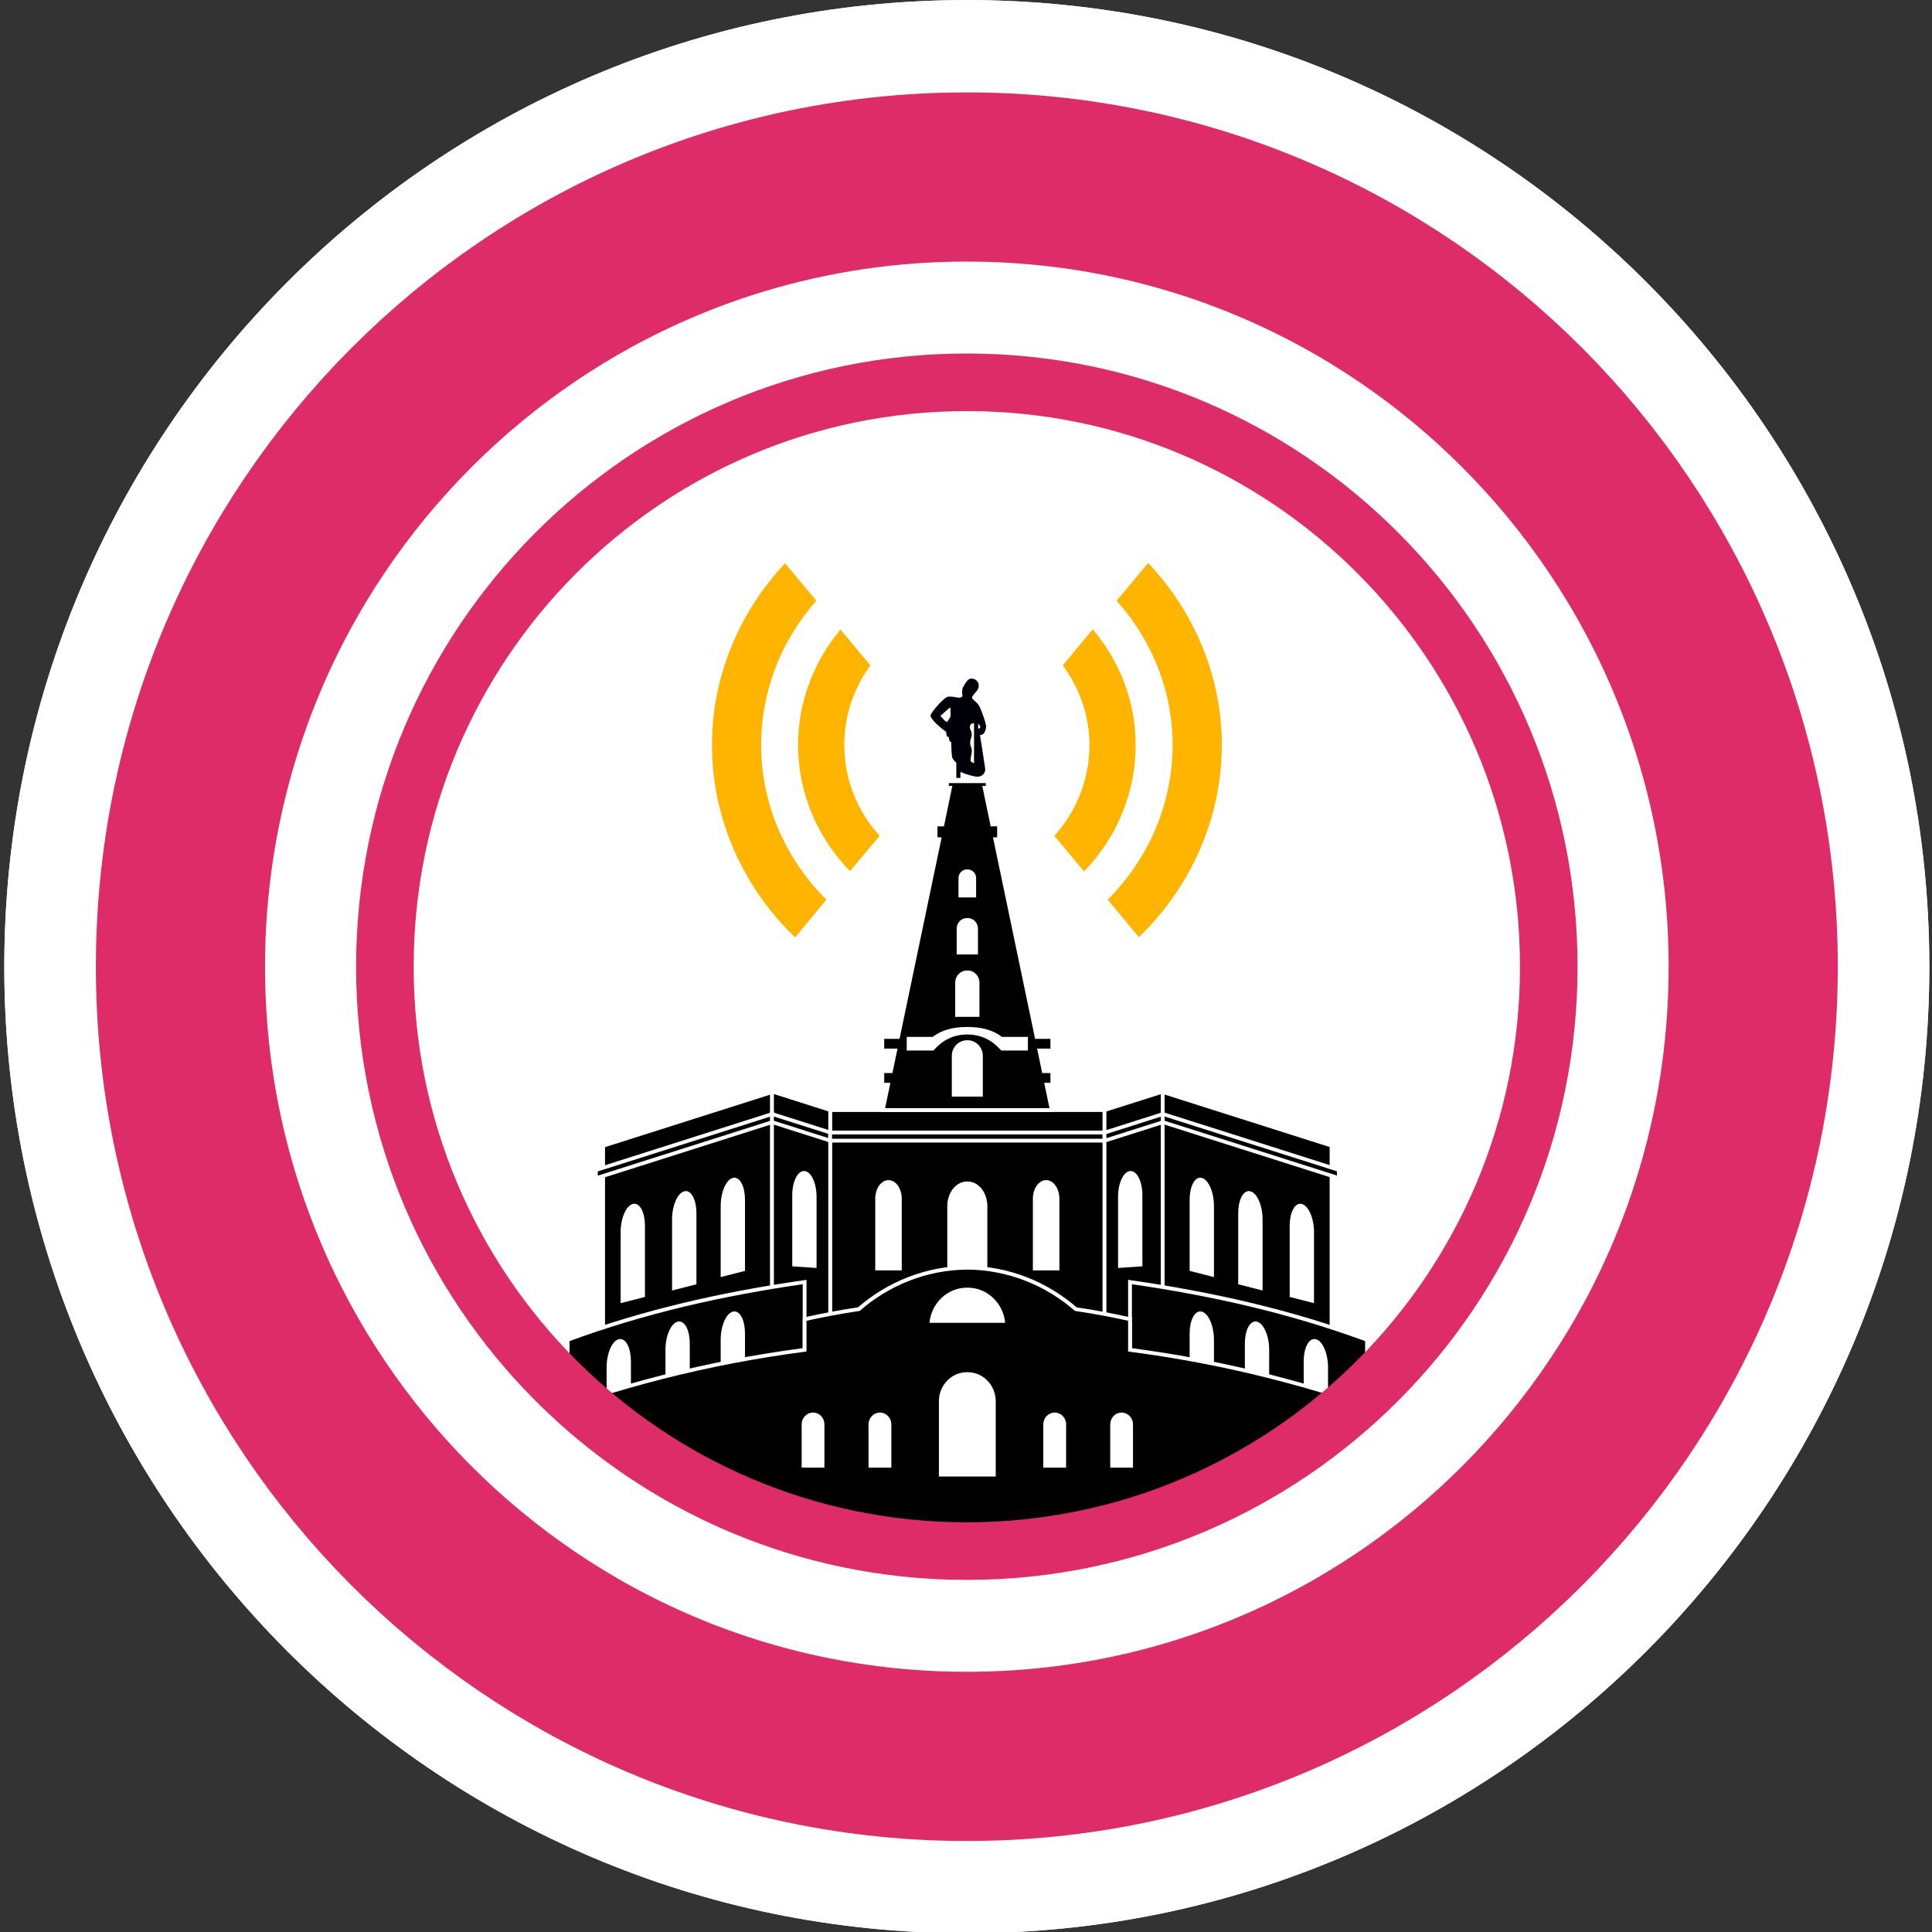 <?xml version="1.0" encoding="UTF-8" standalone="no"?>
<svg
   xmlns:dc="http://purl.org/dc/elements/1.1/"
   xmlns:cc="http://creativecommons.org/ns#"
   xmlns:rdf="http://www.w3.org/1999/02/22-rdf-syntax-ns#"
   xmlns:svg="http://www.w3.org/2000/svg"
   xmlns="http://www.w3.org/2000/svg"
   xmlns:sodipodi="http://sodipodi.sourceforge.net/DTD/sodipodi-0.dtd"
   xmlns:inkscape="http://www.inkscape.org/namespaces/inkscape"
   version="1.1"
   width="128"
   height="128"
   id="freifunk.net logo"
   inkscape:version="0.92.1 r"
   sodipodi:docname="ffks-logo-no-text.svg"
   inkscape:export-filename="/home/flx/Downloads/Browser/herkules/logo-ks-3-hi.png"
   inkscape:export-xdpi="300"
   inkscape:export-ydpi="300">
  <rect width="100%" height="100%" fill="#333333" stroke="none"/>
  <defs
     id="defs3071" />
  <sodipodi:namedview
     pagecolor="#ffffff"
     bordercolor="#666666"
     borderopacity="1"
     objecttolerance="10"
     gridtolerance="10"
     guidetolerance="10"
     inkscape:pageopacity="0"
     inkscape:pageshadow="2"
     inkscape:window-width="1366"
     inkscape:window-height="768"
     id="namedview3069"
     showgrid="false"
     inkscape:zoom="1.3016369"
     inkscape:cx="173.68361"
     inkscape:cy="-3.4752564"
     inkscape:window-x="0"
     inkscape:window-y="0"
     inkscape:window-maximized="0"
     inkscape:current-layer="layer12"
     inkscape:snap-bbox="true"
     inkscape:object-paths="true"
     fit-margin-top="0"
     fit-margin-left="0"
     fit-margin-right="1.5"
     fit-margin-bottom="0"
     inkscape:snap-global="false"
     inkscape:snap-intersection-paths="false"
     inkscape:object-nodes="true"
     inkscape:snap-smooth-nodes="true"
     units="px" />
  <g
     inkscape:groupmode="layer"
     id="layer12"
     inkscape:label="Layer"
     style="display:inline"
     transform="translate(-12.406,-115.534)">
    <g
       style="display:inline"
       id="g7711"
       transform="matrix(0.695,0,0,0.695,-14.229,109.913)">
      <path
         inkscape:connector-curvature="0"
         style="fill:#ffffff;stroke-width:1.067"
         id="path1"
         d="m 130.489,8.093 c 50.676,0 91.756,41.253 91.756,92.143 0,50.89 -41.08,92.143 -91.756,92.143 -50.676,0 -91.755,-41.253 -91.755,-92.143 0,-50.89 41.08,-92.143 91.755,-92.143 z" />
      <path
         style="display:inline;fill:#ffb400;fill-opacity:1;stroke:none;stroke-width:0.829"
         d="m 118.447,68.1 c -2.516,3.006 -4.042,6.838 -4.042,11.011 0,4.644 1.899,8.899 4.948,12.021 l 2.824,-3.368 c -2.082,-2.293 -3.368,-5.337 -3.368,-8.653 0,-2.834 0.924,-5.452 2.487,-7.591 z"
         id="path5095-2-7"
         inkscape:connector-curvature="0" />
      <path
         style="display:inline;fill:#ffb400;fill-opacity:1;stroke:none;stroke-width:0.829"
         d="m 113.162,61.778 c -4.295,4.585 -6.969,10.692 -6.969,17.332 0,7.123 3.066,13.67 7.928,18.343 l 2.979,-3.601 c -3.823,-3.793 -6.218,-9.028 -6.218,-14.741 0,-5.239 1.982,-10.067 5.259,-13.757 z"
         id="path5095-2-9-7-6"
         inkscape:connector-curvature="0" />
      <path
         style="display:inline;fill:#ffb400;fill-opacity:1;stroke:none;stroke-width:0.829"
         d="m 142.489,68.074 -2.85,3.446 c 1.58,2.134 2.539,4.751 2.539,7.591 0,3.307 -1.274,6.355 -3.342,8.653 l 2.824,3.394 c 3.046,-3.129 4.922,-7.399 4.922,-12.047 0,-4.19 -1.55,-8.032 -4.093,-11.037 z"
         id="path5095-2-7-1"
         inkscape:connector-curvature="0" />
      <path
         style="display:inline;fill:#ffb400;fill-opacity:1;stroke:none;stroke-width:0.829"
         d="m 147.774,61.752 -3.005,3.601 c 3.298,3.689 5.337,8.507 5.337,13.757 0,5.706 -2.381,10.946 -6.192,14.741 l 2.979,3.575 c 4.845,-4.675 7.902,-11.209 7.902,-18.317 0,-6.657 -2.7,-12.774 -7.021,-17.358 z"
         id="path5095-2-9-7-6-2"
         inkscape:connector-curvature="0" />
      <g
         id="g7459"
         transform="matrix(0.17,0,0,0.17,88.387,72.89)">
        <path
           style="display:inline;fill:#000000;fill-opacity:1;stroke:#ffffff;stroke-width:2.133;stroke-miterlimit:4;stroke-dasharray:none;stroke-opacity:1"
           d="m 171,241.267 v 114.367 h 76.933 76.933 V 241.267 h -76.933 z"
           id="rect6137-6-7-8"
           inkscape:connector-curvature="0" />
        <path
           style="display:inline;fill:#000000;fill-opacity:1;stroke:#ffffff;stroke-width:2.133;stroke-miterlimit:4;stroke-dasharray:none;stroke-opacity:1"
           d="m 236.5,56.867 v 3.7 h 1.733 L 233.967,81.1 h -3.833 v 8.3 h 2.1 l -8.1,38.767 -15.067,72.1 h -8.8 v 7.6 H 207.5 l -2.433,11.6 h -4.8 v 7.6 H 203.5 l -2.967,14.2 h 47.2 0.2 0.2 47.2 l -2.967,-14.2 H 295.6 v -7.6 h -4.8 l -2.433,-11.6 H 295.6 v -7.6 h -8.8 l -15.067,-72.1 -8.1,-38.767 h 2.1 V 81.1 H 261.9 l -4.267,-20.533 h 1.733 v -3.7 h -2.533 -8.9 -8.9 z"
           id="path6163-0-0-8"
           inkscape:connector-curvature="0" />
        <rect
           style="display:inline;fill:#000000;fill-opacity:1;stroke:#ffffff;stroke-width:2.185;stroke-miterlimit:4;stroke-dasharray:none;stroke-opacity:1"
           id="rect6137-4-53-9-4"
           width="99.354"
           height="115.785"
           x="45.904"
           y="275.225"
           transform="matrix(0.953,-0.303,0,1,0,0)" />
        <rect
           inkscape:transform-center-y="24.885342"
           inkscape:transform-center-x="-16.223603"
           transform="matrix(-0.953,-0.303,0,1,0,0)"
           style="display:inline;fill:#000000;fill-opacity:1;stroke:#ffffff;stroke-width:2.185;stroke-miterlimit:4;stroke-dasharray:none;stroke-opacity:1"
           id="rect6137-4-0-3-0-6"
           width="34.194"
           height="123.779"
           x="-179.452"
           y="186.86" />
        <rect
           style="display:inline;fill:#000000;fill-opacity:1;stroke:#ffffff;stroke-width:2.185;stroke-miterlimit:4;stroke-dasharray:none;stroke-opacity:1"
           id="rect6137-4-5-0-8-8"
           width="103.637"
           height="4.55"
           x="41.62"
           y="287.546"
           transform="matrix(0.953,-0.303,0,1,0,0)" />
        <rect
           transform="matrix(-0.953,-0.303,0,1,0,0)"
           style="display:inline;fill:#000000;fill-opacity:1;stroke:#ffffff;stroke-width:2.185;stroke-miterlimit:4;stroke-dasharray:none;stroke-opacity:1"
           id="rect6137-4-5-6-9-7-9"
           width="34.194"
           height="4.55"
           x="-179.452"
           y="199.476" />
        <path
           style="color:#000000;display:inline;overflow:visible;visibility:visible;fill:#000000;fill-opacity:1;fill-rule:nonzero;stroke:#ffffff;stroke-width:2.133;stroke-linecap:butt;stroke-linejoin:miter;stroke-miterlimit:4;stroke-dasharray:none;stroke-dashoffset:0;stroke-opacity:1;marker:none;enable-background:accumulate"
           d="m 171,253.867 v 4.567 h 76.933 76.933 v -4.567 h -76.933 z"
           id="rect4310-2-6-7"
           inkscape:connector-curvature="0" />
        <path
           style="display:inline;fill:#ffffff;fill-opacity:1;stroke:none;stroke-width:1.067"
           d="m 247.933,194.667 c -7.97,0 -14.545,1.793 -19.4,5.567 H 213.967 V 207.9 h 14.967 c 5.393,-6.193 11.528,-8.907 19,-9.033 7.472,0.126 13.607,2.84 19,9.033 H 281.9 v -7.667 h -14.567 c -4.855,-3.773 -11.43,-5.567 -19.4,-5.567 z"
           id="rect6312-8-3-7-3-8-0-0"
           inkscape:connector-curvature="0" />
        <path
           inkscape:connector-curvature="0"
           style="display:inline;fill:#000000;fill-opacity:1;stroke:#ffffff;stroke-width:2.133;stroke-miterlimit:4;stroke-dasharray:none;stroke-opacity:1"
           d="M 156.7,337.708 C 110.563,344.312 66.503,354.297 23.8,370.1 v 39.3 l 132.9,-33.667 z"
           id="path5814-8-14-8-5-8-8-5-7-5"
           sodipodi:nodetypes="ccccc" />
        <g
           id="g6445"
           style="display:inline;stroke:none">
          <path
             inkscape:connector-curvature="0"
             id="rect5978-3-6-1-9-4-9-0"
             d="m 86.2,359.833 c -0.229,0.011 -0.465,0.04 -0.7,0.1 -3.767,0.962 -6.833,8.002 -6.833,15.733 v 39.867 l 13.633,-3.5 v -39.867 c 0,-7.248 -2.661,-12.495 -6.1,-12.333 z"
             style="display:inline;fill:#ffffff;fill-opacity:1;stroke:none;stroke-width:1.067" />
          <path
             inkscape:connector-curvature="0"
             id="path5814-1-9-3-9-4-4-5-1-5-4"
             d="m 53.167,369.667 c -0.229,0.011 -0.465,0.04 -0.7,0.1 -3.767,0.962 -6.8,8.035 -6.8,15.767 v 39.867 l 13.633,-3.467 v -39.9 c 0,-7.248 -2.694,-12.529 -6.133,-12.367 z"
             style="display:inline;fill:#ffffff;fill-opacity:1;stroke:none;stroke-width:1.067" />
          <path
             inkscape:connector-curvature="0"
             id="path5814-1-9-3-9-4-4-0-9-9-9-2"
             d="m 117.167,354.2 c -0.229,0.011 -0.465,0.04 -0.7,0.1 -3.767,0.962 -6.833,8.002 -6.833,15.733 v 39.9 l 13.633,-3.5 v -39.9 c 0,-7.248 -2.661,-12.495 -6.1,-12.333 z"
             style="display:inline;fill:#ffffff;fill-opacity:1;stroke:none;stroke-width:1.067" />
        </g>
        <g
           id="g6420"
           style="display:inline;stroke:none">
          <path
             inkscape:connector-curvature="0"
             id="rect5978-3-6-1-2-6-6"
             d="m 89.9,286.7 c -0.229,0.011 -0.465,0.073 -0.7,0.133 -3.767,0.962 -6.833,8.002 -6.833,15.733 v 39.9 l 13.667,-3.5 v -39.9 c 0,-7.248 -2.694,-12.529 -6.133,-12.367 z"
             style="display:inline;fill:#ffffff;fill-opacity:1;stroke:none;stroke-width:1.067" />
          <path
             inkscape:connector-curvature="0"
             id="path5814-1-9-3-9-4-4-56-8-5"
             d="m 61.067,293.8 c -0.229,0.011 -0.465,0.073 -0.7,0.133 -3.767,0.962 -6.833,8.002 -6.833,15.733 v 39.9 l 13.633,-3.5 v -39.9 c 0,-7.248 -2.661,-12.529 -6.1,-12.367 z"
             style="display:inline;fill:#ffffff;fill-opacity:1;stroke:none;stroke-width:1.067" />
          <path
             inkscape:connector-curvature="0"
             id="path5814-1-9-3-9-4-4-0-7-5-95"
             d="m 117.167,279.2 c -0.229,0.011 -0.465,0.04 -0.7,0.1 -3.767,0.962 -6.833,8.002 -6.833,15.733 v 39.9 l 13.633,-3.467 v -39.9 c 0,-7.248 -2.661,-12.529 -6.1,-12.367 z"
             style="display:inline;fill:#ffffff;fill-opacity:1;stroke:none;stroke-width:1.067" />
          <path
             inkscape:connector-curvature="0"
             id="path5814-1-9-3-9-4-4-0-8-5-7-0"
             d="m 156.6,275.467 c -3.767,-0.257 -6.833,5.802 -6.833,13.533 v 39.9 L 163.4,329.833 v -39.9 c 0,-7.731 -3.033,-14.209 -6.8,-14.467 z"
             style="display:inline;fill:#ffffff;fill-opacity:1;stroke:none;stroke-width:1.067" />
        </g>
        <g
           style="display:inline"
           id="g6409">
          <path
             inkscape:connector-curvature="0"
             id="path5814-1-9-1-40-3-0"
             d="m 247.733,202.133 c -4.693,0 -8.5,3.943 -8.5,8.8 v 22.8 h 8.7 8.7 v -22.8 c 0,-4.857 -3.807,-8.8 -8.5,-8.8 -0.068,0 -0.133,-0.002 -0.2,0 -0.067,-0.002 -0.132,0 -0.2,0 z"
             style="display:inline;fill:#ffffff;fill-opacity:1;stroke:none;stroke-width:1.067" />
          <path
             inkscape:connector-curvature="0"
             id="path5814-1-9-1-8-06-6-47"
             d="m 247.733,163 c -3.643,0 -6.6,3.063 -6.6,6.833 V 189 h 6.8 6.8 v -19.167 c 0,-3.77 -2.957,-6.833 -6.6,-6.833 -0.068,0 -0.132,-0.002 -0.2,0 -0.068,-0.002 -0.132,0 -0.2,0 z"
             style="display:inline;fill:#ffffff;fill-opacity:1;stroke:none;stroke-width:1.067" />
          <path
             inkscape:connector-curvature="0"
             id="path5814-1-9-1-8-0-08-2-9"
             d="m 247.733,133.6 c -3.191,0 -5.767,2.664 -5.767,5.967 v 14.467 h 5.967 5.967 v -14.467 c 0,-3.302 -2.576,-5.967 -5.767,-5.967 -0.066,0 -0.134,-0.002 -0.2,0 -0.066,-0.002 -0.134,0 -0.2,0 z"
             style="display:inline;fill:#ffffff;fill-opacity:1;stroke:none;stroke-width:1.067" />
          <path
             inkscape:connector-curvature="0"
             id="path5814-1-9-1-8-0-0-2-7-1"
             d="M 247.733,106.333 C 245.12,106.333 243,108.496 243,111.2 v 10.833 h 4.933 4.933 V 111.2 c 0,-2.704 -2.12,-4.867 -4.733,-4.867 -0.068,0 -0.133,0.03 -0.2,0.033 -0.067,-0.003 -0.132,-0.033 -0.2,-0.033 z"
             style="display:inline;fill:#ffffff;fill-opacity:1;stroke:none;stroke-width:1.067" />
        </g>
        <rect
           style="display:inline;fill:#000000;fill-opacity:1;stroke:#ffffff;stroke-width:2.185;stroke-miterlimit:4;stroke-dasharray:none;stroke-opacity:1"
           id="rect6137-4-53-9-7-4"
           width="99.354"
           height="115.785"
           x="-474.449"
           y="117.48"
           transform="matrix(-0.953,-0.303,0,1,0,0)" />
        <rect
           inkscape:transform-center-y="24.885342"
           inkscape:transform-center-x="-16.223603"
           transform="matrix(0.953,-0.303,0,1,0,0)"
           style="display:inline;fill:#000000;fill-opacity:1;stroke:#ffffff;stroke-width:2.185;stroke-miterlimit:4;stroke-dasharray:none;stroke-opacity:1"
           id="rect6137-4-0-3-0-0-7"
           width="34.194"
           height="123.779"
           x="340.901"
           y="344.605" />
        <path
           inkscape:connector-curvature="0"
           style="display:inline;fill:#000000;fill-opacity:1;stroke:#ffffff;stroke-width:2.133;stroke-miterlimit:4;stroke-dasharray:none;stroke-opacity:1"
           d="m 339.167,337.708 c 46.137,6.604 90.197,16.588 132.9,32.392 v 39.3 l -132.9,-33.667 z"
           id="path5814-8-14-8-5-8-8-5-7-5-1"
           sodipodi:nodetypes="ccccc" />
        <g
           id="g6436"
           style="display:inline;stroke:none">
          <path
             inkscape:connector-curvature="0"
             id="rect5978-3-6-1-9-4-9-5-2"
             d="m 409.667,359.833 c 0.229,0.011 0.465,0.04 0.7,0.1 3.767,0.962 6.833,8.002 6.833,15.733 v 39.867 l -13.633,-3.5 v -39.867 c 0,-7.248 2.661,-12.495 6.1,-12.333 z"
             style="display:inline;fill:#ffffff;fill-opacity:1;stroke:none;stroke-width:1.067" />
          <path
             inkscape:connector-curvature="0"
             id="path5814-1-9-3-9-4-4-5-1-5-1-6"
             d="m 442.7,369.667 c 0.229,0.011 0.465,0.04 0.7,0.1 3.767,0.962 6.8,8.035 6.8,15.767 v 39.867 l -13.633,-3.467 v -39.9 c 0,-7.248 2.694,-12.529 6.133,-12.367 z"
             style="display:inline;fill:#ffffff;fill-opacity:1;stroke:none;stroke-width:1.067" />
          <path
             inkscape:connector-curvature="0"
             id="path5814-1-9-3-9-4-4-0-9-9-9-4-4"
             d="m 378.7,354.2 c 0.229,0.011 0.465,0.04 0.7,0.1 3.767,0.962 6.833,8.002 6.833,15.733 v 39.9 l -13.633,-3.5 v -39.9 c 0,-7.248 2.661,-12.495 6.1,-12.333 z"
             style="display:inline;fill:#ffffff;fill-opacity:1;stroke:none;stroke-width:1.067" />
        </g>
        <g
           id="g6415"
           style="display:inline;stroke:none">
          <path
             style="display:inline;fill:#ffffff;fill-opacity:1;stroke:none;stroke-width:1.067"
             d="m 203.733,280.567 c -4.102,0 -7.433,4.673 -7.433,10.467 v 40.133 h 14.867 v -40.133 c 0,-5.794 -3.331,-10.467 -7.433,-10.467 z"
             id="path5814-8-1-4-4-0-38"
             inkscape:connector-curvature="0" />
          <path
             inkscape:connector-curvature="0"
             id="path5814-1-9-3-9-2-5-9"
             d="m 247.733,281.333 c -6.089,0 -11.033,6.195 -11.033,13.833 V 334.6 h 11.233 11.233 v -39.433 c 0,-7.638 -4.944,-13.833 -11.033,-13.833 -0.067,0 -0.133,-10e-4 -0.2,0 -0.067,-10e-4 -0.133,0 -0.2,0 z"
             style="display:inline;fill:#ffffff;fill-opacity:1;stroke:none;stroke-width:1.067" />
          <path
             style="display:inline;fill:#ffffff;fill-opacity:1;stroke:none;stroke-width:1.067"
             d="m 292.133,280.567 c 4.102,0 7.433,4.673 7.433,10.467 v 40.133 H 284.7 v -40.133 c 0,-5.794 3.331,-10.467 7.433,-10.467 z"
             id="path5814-8-1-4-4-0-3-6"
             inkscape:connector-curvature="0" />
        </g>
        <path
           style="display:inline;fill:#000000;fill-opacity:1;stroke:#ffffff;stroke-width:2.133;stroke-miterlimit:4;stroke-dasharray:none;stroke-opacity:1"
           d="M 247.933,329.667 C 224.82,329.864 203.645,338.538 187.1,352.9 c -10.246,1.529 -20.389,3.423 -30.4,5.667 v 17.167 c 0,0 -0.16,0.024 -0.233,0.033 -54.357,7.124 -105.1,20.26 -155.1,39.133 v 117.5 H 247.933 494.5 v -117.5 c -50,-18.873 -100.743,-32.009 -155.1,-39.133 -0.074,-0.01 -0.233,-0.033 -0.233,-0.033 v -17.167 c -10.011,-2.244 -20.154,-4.138 -30.4,-5.667 -16.546,-14.362 -37.72,-23.036 -60.833,-23.233 z"
           id="path5814-8-14-8-5-8-6-9-2"
           inkscape:connector-curvature="0" />
        <rect
           style="display:inline;fill:#000000;fill-opacity:1;stroke:#ffffff;stroke-width:2.185;stroke-miterlimit:4;stroke-dasharray:none;stroke-opacity:1"
           id="rect6137-4-5-0-8-4-9"
           width="103.637"
           height="4.55"
           x="-478.733"
           y="129.801"
           transform="matrix(-0.953,-0.303,0,1,0,0)" />
        <rect
           transform="matrix(0.953,-0.303,0,1,0,0)"
           style="display:inline;fill:#000000;fill-opacity:1;stroke:#ffffff;stroke-width:2.185;stroke-miterlimit:4;stroke-dasharray:none;stroke-opacity:1"
           id="rect6137-4-5-6-9-7-5-9"
           width="34.194"
           height="4.55"
           x="340.901"
           y="357.221" />
        <g
           id="g6426"
           style="display:inline;stroke:none">
          <path
             inkscape:connector-curvature="0"
             id="rect5978-3-6-1-2-6-5-3"
             d="m 405.967,286.7 c 0.229,0.011 0.465,0.073 0.7,0.133 3.767,0.962 6.833,8.002 6.833,15.733 v 39.9 l -13.667,-3.5 v -39.9 c 0,-7.248 2.694,-12.529 6.133,-12.367 z"
             style="display:inline;fill:#ffffff;fill-opacity:1;stroke:none;stroke-width:1.067" />
          <path
             inkscape:connector-curvature="0"
             id="path5814-1-9-3-9-4-4-56-8-2-3"
             d="m 434.8,293.8 c 0.229,0.011 0.465,0.073 0.7,0.133 3.767,0.962 6.833,8.002 6.833,15.733 v 39.9 l -13.633,-3.5 v -39.9 c 0,-7.248 2.661,-12.529 6.1,-12.367 z"
             style="display:inline;fill:#ffffff;fill-opacity:1;stroke:none;stroke-width:1.067" />
          <path
             inkscape:connector-curvature="0"
             id="path5814-1-9-3-9-4-4-0-7-5-9-3"
             d="m 378.7,279.2 c 0.229,0.011 0.465,0.04 0.7,0.1 3.767,0.962 6.833,8.002 6.833,15.733 v 39.9 L 372.6,331.467 v -39.9 c 0,-7.248 2.661,-12.529 6.1,-12.367 z"
             style="display:inline;fill:#ffffff;fill-opacity:1;stroke:none;stroke-width:1.067" />
          <path
             inkscape:connector-curvature="0"
             id="path5814-1-9-3-9-4-4-0-8-5-7-5-4"
             d="M 339.267,275.467 C 343.034,275.209 346.1,281.269 346.1,289 v 39.9 l -13.633,0.933 v -39.9 c 0,-7.731 3.033,-14.209 6.8,-14.467 z"
             style="display:inline;fill:#ffffff;fill-opacity:1;stroke:none;stroke-width:1.067" />
        </g>
        <g
           id="g6335"
           style="display:inline;stroke:none">
          <path
             inkscape:connector-curvature="0"
             id="path5814-8-6-2-7"
             d="m 199.733,478.9 c -5.337,0 -9.667,4.477 -9.667,10 v 26.367 H 209.4 V 488.9 c 0,-5.523 -4.329,-10 -9.667,-10 z"
             style="display:inline;fill:#ffffff;fill-opacity:1;stroke:none;stroke-width:1.067" />
          <path
             inkscape:connector-curvature="0"
             id="path5814-8-1-0-3-85"
             d="m 198.933,410.9 c -3.53,0 -6.4,2.98 -6.4,6.633 V 441.8 h 12.8 v -24.267 c 0,-3.653 -2.87,-6.633 -6.4,-6.633 z"
             style="display:inline;fill:#ffffff;fill-opacity:1;stroke:none;stroke-width:1.067" />
          <path
             inkscape:connector-curvature="0"
             id="path5814-8-1-3-8-4-1"
             d="m 161.433,410.9 c -3.53,0 -6.4,2.98 -6.4,6.633 V 441.8 H 167.8 v -24.267 c 0,-3.653 -2.837,-6.633 -6.367,-6.633 z"
             style="display:inline;fill:#ffffff;fill-opacity:1;stroke:none;stroke-width:1.067" />
          <path
             inkscape:connector-curvature="0"
             id="path5814-8-14-6-1-1"
             d="m 115.2,474.633 c -5.337,0 -9.667,4.477 -9.667,10 v 26.333 h 19.333 v -26.333 c 0,-5.523 -4.329,-10 -9.667,-10 z"
             style="display:inline;fill:#ffffff;fill-opacity:1;stroke:none;stroke-width:1.067" />
          <path
             id="path5814-8-14-8-54-5-6"
             d="m 55.2,427.733 c -8.655,0 -16.979,1.518 -24.733,4.267 v 95.3 H 79.933 V 432 C 72.174,429.248 63.861,427.733 55.2,427.733 Z"
             style="display:inline;fill:#ffffff;fill-opacity:1;stroke:none;stroke-width:1.067"
             inkscape:connector-curvature="0" />
          <path
             id="path5814-3-0-1"
             d="m 247.633,478.667 c -11.18,0.587 -20.067,10.152 -20.067,21.867 v 31.7 H 247.933 268.3 v -31.7 c 0,-11.715 -8.887,-21.28 -20.067,-21.867 -0.098,-0.005 -0.201,0.004 -0.3,0 -0.099,0.004 -0.202,-0.005 -0.3,0 z"
             style="display:inline;fill:#ffffff;fill-opacity:1;stroke:none;stroke-width:1.067"
             inkscape:connector-curvature="0" />
          <path
             id="path5814-1-4-8-2"
             d="m 247.733,340.867 c -10.977,0 -19.979,8.66 -21.033,19.733 h 21.233 21.233 c -1.054,-11.073 -10.056,-19.733 -21.033,-19.733 -0.067,0 -0.133,-6.5e-4 -0.2,0 -0.067,-6.5e-4 -0.133,0 -0.2,0 z"
             style="display:inline;fill:#ffffff;fill-opacity:1;stroke:none;stroke-width:1.067"
             inkscape:connector-curvature="0" />
          <path
             id="path5814-1-9-8-2-6"
             d="m 247.733,388.267 c -8.688,0 -15.733,7.309 -15.733,16.3 v 42.2 h 15.933 15.933 v -42.2 c 0,-8.991 -7.045,-16.3 -15.733,-16.3 -0.068,0 -0.133,-8.9e-4 -0.2,0 -0.067,-8.9e-4 -0.132,0 -0.2,0 z"
             style="display:inline;fill:#ffffff;fill-opacity:1;stroke:none;stroke-width:1.067"
             inkscape:connector-curvature="0" />
          <path
             inkscape:connector-curvature="0"
             id="path5814-8-6-2-0-1"
             d="m 296.133,478.9 c 5.337,0 9.667,4.477 9.667,10 v 26.367 H 286.467 V 488.9 c 0,-5.523 4.329,-10 9.667,-10 z"
             style="display:inline;fill:#ffffff;fill-opacity:1;stroke:none;stroke-width:1.067" />
          <path
             inkscape:connector-curvature="0"
             id="path5814-8-1-0-3-8-5"
             d="m 296.933,410.9 c 3.53,0 6.4,2.98 6.4,6.633 V 441.8 h -12.8 v -24.267 c 0,-3.653 2.87,-6.633 6.4,-6.633 z"
             style="display:inline;fill:#ffffff;fill-opacity:1;stroke:none;stroke-width:1.067" />
          <path
             inkscape:connector-curvature="0"
             id="path5814-8-1-3-8-4-8-2"
             d="m 334.433,410.9 c 3.53,0 6.4,2.98 6.4,6.633 V 441.8 h -12.767 v -24.267 c 0,-3.653 2.837,-6.633 6.367,-6.633 z"
             style="display:inline;fill:#ffffff;fill-opacity:1;stroke:none;stroke-width:1.067" />
          <path
             inkscape:connector-curvature="0"
             id="path5814-8-14-6-1-2-3"
             d="m 380.667,474.633 c 5.337,0 9.667,4.477 9.667,10 v 26.333 H 371 v -26.333 c 0,-5.523 4.329,-10 9.667,-10 z"
             style="display:inline;fill:#ffffff;fill-opacity:1;stroke:none;stroke-width:1.067" />
          <path
             id="path5814-8-14-8-54-5-0-2"
             d="m 440.667,427.733 c 8.655,0 16.979,1.518 24.733,4.267 v 95.3 H 415.933 V 432 c 7.759,-2.752 16.072,-4.267 24.733,-4.267 z"
             style="display:inline;fill:#ffffff;fill-opacity:1;stroke:none;stroke-width:1.067"
             inkscape:connector-curvature="0" />
        </g>
        <path
           sodipodi:type="inkscape:offset"
           inkscape:radius="2.2359059"
           inkscape:original="M 234.5625 -0.625 C 232.41263 -0.625 231.29356 2.2223917 230.3125 3.65625 C 229.31434 5.1150952 229.875 8.59375 229.875 8.59375 C 229.875 8.59375 229.12938 9.682125 227.59375 9.375 C 226.05813 9.0678747 224.71237 8.84375 222.5625 8.84375 C 220.41262 8.84375 213.7705 16.657248 213.15625 18.5 C 212.542 20.342752 218.39858 25.343299 221.28125 27.34375 C 221.54917 28.730803 221.31165 30.09127 222.78125 30.125 C 222.75785 31.495412 222.9707 32.330752 224 32.8125 C 224.008 35.45951 224.13307 39.833999 224.59375 41.0625 C 225.05444 42.291002 226.65625 43.625 226.65625 43.625 L 226.65625 51.59375 L 228.8125 51.59375 L 228.8125 48.40625 C 228.8125 48.40625 232.37616 50.105437 236.78125 50.875 C 239.96769 51.431664 242.16041 49.160378 241.8125 46.5625 C 241.21357 42.090252 239.97243 34.789527 239.09375 29.0625 C 241.09436 29.209245 242.4367 26.771241 242.28125 23.96875 C 241.72767 21.364001 240.41978 17.695738 239.25 14.90625 C 237.75277 11.335918 234.7561 10.597436 234.9375 9.21875 C 235.12945 7.7599048 238.29789 5.9423792 238.4375 3.375 C 238.57101 0.9198172 236.71238 -0.625 234.5625 -0.625 z M 223.5625 14.5625 L 223.625 19.34375 C 222.83555 20.502052 221.90625 22.21875 221.90625 22.21875 C 219.90282 21.429855 219.8634 20.277771 218.21875 19.03125 C 219.83731 17.784729 222.49685 14.956493 223.5625 14.5625 z M 235.96875 22.8125 L 235.96875 43.78125 C 235.96875 43.78125 235.01892 43.69726 234.125 42.6875 C 234.1827 39.883988 234.84345 38.956925 234.8125 37.375 C 234.777 35.561726 233.95882 34.861824 233.9375 33.5625 C 233.8935 30.878034 234.78125 30.400212 234.78125 28.6875 C 234.78125 27.12662 233.83867 26.19546 233.78125 25.0625 C 233.72875 24.027201 234.22575 22.794599 235.96875 22.8125 z M 238.125 23.03125 C 238.125 23.03125 238.91163 23.696483 239.21875 24.65625 C 239.52588 25.616012 238.125 25.6875 238.125 25.6875 L 238.125 23.03125 z "
           style="fill:#ffffff;fill-opacity:1;stroke:none"
           id="path6500"
           d="m 234.562,-2.861 c -2.062,0 -3.498,1.363 -4.35,2.494 -0.852,1.131 -1.421,2.287 -1.746,2.762 -1.077,1.574 -1,3.078 -0.982,4.311 0.003,0.232 0.023,0.211 0.035,0.422 -1.436,-0.275 -2.868,-0.52 -4.957,-0.52 -1.892,0 -2.636,0.883 -3.703,1.752 -1.067,0.869 -2.169,1.963 -3.223,3.109 -1.054,1.147 -2.047,2.34 -2.844,3.404 -0.797,1.064 -1.372,1.762 -1.758,2.92 -0.587,1.76 0.217,2.856 0.867,3.828 0.65,0.973 1.495,1.902 2.432,2.83 1.612,1.596 3.383,2.973 4.877,4.068 0.036,0.397 0.028,0.712 0.23,1.375 0.156,0.513 0.474,1.191 1.109,1.709 0.067,0.055 0.159,0.032 0.23,0.08 0.057,0.324 0.003,0.617 0.143,0.961 0.187,0.461 0.496,0.903 0.871,1.285 0.015,1.169 0.028,2.407 0.1,3.666 0.093,1.641 0.092,2.883 0.605,4.252 0.436,1.163 1.115,1.898 1.67,2.488 0.131,0.14 0.131,0.121 0.25,0.238 v 7.02 a 2.236,2.236 0 0 0 2.236,2.236 h 2.156 a 2.236,2.236 0 0 0 2.234,-2.199 c 1.481,0.511 3.25,1.08 5.35,1.447 2.187,0.382 4.298,-0.216 5.732,-1.523 1.434,-1.307 2.168,-3.293 1.9,-5.289 -0.545,-4.07 -1.593,-10.317 -2.434,-15.664 0.759,-0.468 1.391,-1.121 1.816,-1.828 0.861,-1.431 1.201,-3.135 1.102,-4.928 a 2.236,2.236 0 0 0 -0.045,-0.342 c -0.614,-2.888 -1.946,-6.577 -3.156,-9.463 -0.933,-2.225 -2.396,-3.623 -3.371,-4.48 -0.218,-0.192 -0.263,-0.24 -0.418,-0.379 0.236,-0.279 0.508,-0.585 0.871,-1.002 0.907,-1.043 2.157,-2.513 2.275,-4.684 0.197,-3.629 -2.886,-6.357 -6.107,-6.357 z m 3.449,26.316 0.471,0.447 -1.27,0.59 c 0.036,-0.173 -0.021,-0.31 0.066,-0.451 0.252,-0.404 0.509,-0.513 0.604,-0.555 0.189,-0.084 0.129,-0.031 0.129,-0.031 z"
           transform="scale(1.067)" />
        <path
           style="fill:#000009;fill-opacity:1;stroke:none;stroke-width:1.067"
           d="m 250.2,-0.667 c -2.293,0 -3.487,3.037 -4.533,4.567 C 244.602,5.456 245.2,9.167 245.2,9.167 c 0,0 -0.795,1.161 -2.433,0.833 -1.638,-0.328 -3.073,-0.567 -5.367,-0.567 -2.293,0 -9.378,8.334 -10.033,10.3 -0.655,1.966 5.592,7.3 8.667,9.433 0.286,1.48 0.032,2.931 1.6,2.967 -0.025,1.462 0.202,2.353 1.3,2.867 0.009,2.823 0.142,7.49 0.633,8.8 0.491,1.31 2.2,2.733 2.2,2.733 v 8.5 h 2.3 v -3.4 c 0,0 3.801,1.812 8.5,2.633 3.399,0.594 5.738,-1.829 5.367,-4.6 -0.639,-4.77 -1.963,-12.558 -2.9,-18.667 2.134,0.157 3.566,-2.444 3.4,-5.433 C 257.843,22.788 256.448,18.875 255.2,15.9 253.603,12.092 250.407,11.304 250.6,9.833 250.805,8.277 254.184,6.339 254.333,3.6 254.476,0.981 252.493,-0.667 250.2,-0.667 Z m -11.733,16.2 0.067,5.1 C 237.691,21.869 236.7,23.7 236.7,23.7 c -2.137,-0.841 -2.179,-2.07 -3.933,-3.4 1.726,-1.33 4.563,-4.346 5.7,-4.767 z m 13.233,8.8 V 46.7 c 0,0 -1.013,-0.09 -1.967,-1.167 0.062,-2.99 0.766,-3.979 0.733,-5.667 -0.038,-1.934 -0.911,-2.681 -0.933,-4.067 -0.047,-2.863 0.9,-3.373 0.9,-5.2 0,-1.665 -1.005,-2.658 -1.067,-3.867 -0.056,-1.104 0.474,-2.419 2.333,-2.4 z m 2.3,0.233 c 0,0 0.839,0.71 1.167,1.733 C 255.494,27.324 254,27.4 254,27.4 Z"
           id="path6469"
           inkscape:connector-curvature="0" />
      </g>
      <path
         inkscape:connector-curvature="0"
         style="fill:#ffffff;fill-opacity:1;stroke-width:1.067"
         d="m 130.497,8.096 c -50.676,0 -91.763,41.25 -91.763,92.14 0,50.89 41.088,92.14 91.763,92.14 50.676,0 91.738,-41.25 91.738,-92.14 0,-50.89 -41.062,-92.14 -91.738,-92.14 z m 0,36.44 c 30.639,0 55.474,24.932 55.474,55.7 0,30.768 -24.835,55.725 -55.474,55.725 -30.639,0 -55.474,-24.957 -55.474,-55.725 0,-30.768 24.835,-55.7 55.474,-55.7 z"
         id="path1-8" />
      <path
         inkscape:connector-curvature="0"
         style="fill:none;stroke:#de2c68;stroke-width:5.489;stroke-miterlimit:4;stroke-dasharray:none"
         id="path6"
         d="m 130.489,44.531 c 30.639,0 55.476,24.942 55.476,55.71 0,30.768 -24.837,55.71 -55.476,55.71 -30.639,0 -55.476,-24.942 -55.476,-55.71 0,-30.768 24.837,-55.71 55.476,-55.71 z" />
      <path
         inkscape:connector-curvature="0"
         style="fill:none;stroke:#de2c68;stroke-width:16.127"
         id="path5"
         d="m 130.489,24.96 c 41.402,0 74.964,33.703 74.964,75.28 0,41.576 -33.562,75.28 -74.964,75.28 -41.402,0 -74.963,-33.703 -74.963,-75.28 0,-41.577 33.562,-75.28 74.963,-75.28 z" />
    </g>
  </g>
  <g
     inkscape:groupmode="layer"
     id="layer13"
     inkscape:label="Layer#1"
     style="display:none"
     transform="translate(-12.406,-115.534)">
    <g
       id="g7711-6"
       transform="matrix(1.287,0,0,1.287,-37.43,2.415)">
      <path
         inkscape:connector-curvature="0"
         style="fill:#ffffff;stroke-width:1.067"
         id="path1-5"
         d="m 130.489,8.093 c 50.676,0 91.756,41.253 91.756,92.143 0,50.89 -41.08,92.143 -91.756,92.143 -50.676,0 -91.755,-41.253 -91.755,-92.143 0,-50.89 41.08,-92.143 91.755,-92.143 z" />
      <path
         inkscape:connector-curvature="0"
         style="fill:#ffffff;fill-opacity:1;stroke-width:1.067"
         d="m 130.497,8.096 c -50.676,0 -91.763,41.25 -91.763,92.14 0,50.89 41.088,92.14 91.763,92.14 50.676,0 91.738,-41.25 91.738,-92.14 0,-50.89 -41.062,-92.14 -91.738,-92.14 z m 0,36.44 c 30.639,0 55.474,24.932 55.474,55.7 0,30.768 -24.835,55.725 -55.474,55.725 -30.639,0 -55.474,-24.957 -55.474,-55.725 0,-30.768 24.835,-55.7 55.474,-55.7 z"
         id="path1-8-8" />
      <path
         inkscape:connector-curvature="0"
         style="fill:none;stroke:#de2c68;stroke-width:5.489;stroke-miterlimit:4;stroke-dasharray:none"
         id="path6-4"
         d="m 130.489,44.531 c 30.639,0 55.476,24.942 55.476,55.71 0,30.768 -24.837,55.71 -55.476,55.71 -30.639,0 -55.476,-24.942 -55.476,-55.71 0,-30.768 24.837,-55.71 55.476,-55.71 z" />
      <path
         inkscape:connector-curvature="0"
         style="fill:none;stroke:#de2c68;stroke-width:16.127"
         id="path5-3"
         d="m 130.489,24.96 c 41.402,0 74.964,33.703 74.964,75.28 0,41.576 -33.562,75.28 -74.964,75.28 -41.402,0 -74.963,-33.703 -74.963,-75.28 0,-41.577 33.562,-75.28 74.963,-75.28 z" />
      <g
         transform="matrix(0.465,0,0,0.465,10.733,-1.833)"
         id="g8966-9"
         style="fill:#000000;fill-opacity:1">
        <path
           sodipodi:nodetypes="scsss"
           inkscape:connector-curvature="0"
           id="path8413-3"
           d="m 275.905,179.472 c 0,10.941 -12.129,18.363 -20.19,26.952 -8.083,-8 -19.429,-16.012 -19.429,-26.952 0,-10.94 8.869,-19.81 19.81,-19.81 10.941,0 19.81,8.869 19.81,19.81 z"
           style="fill:#000000;fill-opacity:1;stroke:none;stroke-width:1.067" />
        <path
           sodipodi:nodetypes="scsss"
           inkscape:connector-curvature="0"
           id="path8413-9-8"
           d="m 221.737,195.989 c 9.854,-4.752 21.808,2.949 33.047,6.479 -3.695,10.756 -5.983,24.455 -15.838,29.207 -9.854,4.752 -21.696,0.616 -26.448,-9.238 -4.752,-9.854 -0.616,-21.696 9.238,-26.448 z"
           style="fill:#000000;fill-opacity:1;stroke:none;stroke-width:1.067" />
        <path
           sodipodi:nodetypes="scsss"
           inkscape:connector-curvature="0"
           id="path8413-9-4-0"
           d="m 272.384,232.186 c -9.903,-4.65 -11.466,-18.783 -15.815,-29.732 10.677,-3.917 22.751,-10.781 32.654,-6.131 9.903,4.65 14.162,16.448 9.512,26.351 -4.65,9.903 -16.448,14.162 -26.351,9.512 z"
           style="fill:#000000;fill-opacity:1;stroke:none;stroke-width:1.067" />
        <path
           style="color:#000000;font-style:normal;font-variant:normal;font-weight:normal;font-stretch:normal;font-size:medium;line-height:normal;font-family:Sans;-inkscape-font-specification:Sans;text-indent:0;text-align:start;text-decoration:none;text-decoration-line:none;letter-spacing:normal;word-spacing:normal;text-transform:none;writing-mode:lr-tb;direction:ltr;baseline-shift:baseline;text-anchor:start;display:inline;overflow:visible;visibility:visible;fill:#000000;fill-opacity:1;stroke:none;stroke-width:8.533;marker:none;enable-background:accumulate"
           d="m 251.467,201.8 c 0,0 -1.007,8.029 0.1,17.933 1.107,9.904 4.257,22.113 13.467,30.5 l 5.733,-6.3 c -6.791,-6.184 -9.746,-16.333 -10.733,-25.167 -0.988,-8.834 -0.1,-15.9 -0.1,-15.9 z"
           id="path8456-7"
           inkscape:connector-curvature="0" />
      </g>
      <g
         transform="matrix(0,-1.122,1.122,0,108.214,317.748)"
         id="g5611-0-8"
         style="display:inline">
        <path
           inkscape:connector-curvature="0"
           style="display:inline;fill:#ffb400;fill-opacity:1;stroke:none;stroke-width:1.067"
           d="m 195.932,-10.699 c -6.341,0 -11.999,3.238 -15.447,8.106 l 4.53,1.938 c 2.593,-3.167 6.531,-5.213 10.917,-5.213 4.343,0 8.261,1.965 10.862,5.076 l 4.53,-1.938 c -3.463,-4.807 -9.097,-7.969 -15.393,-7.969 z"
           id="path5095-2-7-2-7"
           inkscape:export-filename="/tmp/freifunk-logo-Neu_2_UEBERARBEITET_verbesserung3b.txt.exe.jpg.png"
           inkscape:export-xdpi="90"
           inkscape:export-ydpi="90" />
        <path
           inkscape:connector-curvature="0"
           style="display:inline;fill:#ffb400;fill-opacity:1;stroke:none;stroke-width:1.067"
           d="m 195.932,-19.705 c -9.959,0 -18.869,5.468 -23.826,13.51 l 1.392,0.6 3.357,1.446 c 4.104,-6.24 11.17,-10.426 19.077,-10.426 7.865,0 14.901,4.106 19.023,10.289 l 3.057,-1.31 1.692,-0.737 c -4.979,-7.978 -13.86,-13.373 -23.771,-13.373 z"
           id="path5095-2-9-7-6-7-9"
           inkscape:export-filename="/tmp/freifunk-logo-Neu_2_UEBERARBEITET_verbesserung3b.txt.exe.jpg.png"
           inkscape:export-xdpi="90"
           inkscape:export-ydpi="90" />
      </g>
      <g
         transform="matrix(0,1.122,-1.122,0,150.35,-121.914)"
         id="g5611-1-4-2"
         style="display:inline">
        <path
           inkscape:connector-curvature="0"
           style="display:inline;fill:#ffb400;fill-opacity:1;stroke:none;stroke-width:1.067"
           d="m 195.932,-10.699 c -6.341,0 -11.999,3.238 -15.447,8.106 l 4.53,1.938 c 2.593,-3.167 6.531,-5.213 10.917,-5.213 4.343,0 8.261,1.965 10.862,5.076 l 4.53,-1.938 c -3.463,-4.807 -9.097,-7.969 -15.393,-7.969 z"
           id="path5095-2-7-1-8-7"
           inkscape:export-filename="/tmp/freifunk-logo-Neu_2_UEBERARBEITET_verbesserung3b.txt.exe.jpg.png"
           inkscape:export-xdpi="90"
           inkscape:export-ydpi="90" />
        <path
           inkscape:connector-curvature="0"
           style="display:inline;fill:#ffb400;fill-opacity:1;stroke:none;stroke-width:1.067"
           d="m 195.932,-19.705 c -9.959,0 -18.869,5.468 -23.826,13.51 l 1.392,0.6 3.357,1.446 c 4.104,-6.24 11.17,-10.426 19.077,-10.426 7.865,0 14.901,4.106 19.023,10.289 l 3.057,-1.31 1.692,-0.737 c -4.979,-7.978 -13.86,-13.373 -23.771,-13.373 z"
           id="path5095-2-9-7-6-2-9-3"
           inkscape:export-filename="/tmp/freifunk-logo-Neu_2_UEBERARBEITET_verbesserung3b.txt.exe.jpg.png"
           inkscape:export-xdpi="90"
           inkscape:export-ydpi="90" />
      </g>
    </g>
    <g
       transform="matrix(0.891,0,0,0.891,17.06,140.804)"
       style="font-style:normal;font-weight:normal;font-size:53px;line-height:125%;font-family:'Swiss 911';-inkscape-font-specification:'Swiss 911';text-align:center;letter-spacing:0px;word-spacing:0px;text-anchor:middle;fill:#000000;fill-opacity:1;stroke:none"
       id="flowRoot3075-2">
      <path
         d="M 7.462,153.157 H 5.709 v -5.145 h 1.753 v -3.109 c -2.2e-6,-1.621 0.471,-2.864 1.413,-3.731 0.98,-0.867 2.318,-1.3 4.014,-1.3 h 4.07 v 5.088 c -1.545,4e-5 -2.318,0.433 -2.318,1.3 v 1.753 h 2.318 v 5.145 H 14.641 v 27.419 H 7.462 v -27.419"
         id="path3103-5"
         inkscape:connector-curvature="0"
         style="stroke-width:1.067" />
      <path
         d="m 18.256,148.012 h 7.067 v 2.714 h 0.113 c 1.206,-2.224 2.921,-3.335 5.145,-3.335 3.128,4e-5 4.692,1.847 4.692,5.54 v 12.607 h -7.236 v -10.233 c -1.1e-5,-0.641 -0.094,-1.112 -0.283,-1.413 -0.151,-0.339 -0.49,-0.509 -1.018,-0.509 -0.867,3e-5 -1.3,0.641 -1.3,1.922 v 25.27 H 18.256 v -32.563"
         id="path3105-7"
         inkscape:connector-curvature="0"
         style="stroke-width:1.067" />
      <path
         d="m 43.983,160.449 h 2.601 v -6.162 c -1.1e-5,-1.319 -0.433,-1.979 -1.3,-1.979 -0.867,4e-5 -1.3,0.66 -1.3,1.979 v 6.162 m 0,13.568 c -9e-6,1.319 0.433,1.979 1.3,1.979 0.867,1e-5 1.3,-0.66 1.3,-1.979 v -6.106 H 53.763 v 6.049 c -1.8e-5,2.337 -0.735,4.165 -2.205,5.484 -1.47,1.281 -3.562,1.922 -6.275,1.922 -1.658,0 -3.034,-0.207 -4.127,-0.622 -1.093,-0.377 -1.96,-0.942 -2.601,-1.696 -0.641,-0.791 -1.093,-1.753 -1.357,-2.883 -0.264,-1.168 -0.396,-2.525 -0.396,-4.07 v -15.603 c -10e-7,-1.545 0.132,-2.902 0.396,-4.07 0.264,-1.168 0.716,-2.129 1.357,-2.883 0.641,-0.791 1.489,-1.376 2.544,-1.753 1.093,-0.377 2.469,-0.565 4.127,-0.565 2.714,4e-5 4.805,0.622 6.275,1.866 1.508,1.244 2.261,2.959 2.261,5.145 v 11.081 h -9.78 v 8.706"
         id="path3107-7"
         inkscape:connector-curvature="0"
         style="stroke-width:1.067" />
      <path
         d="m 56.018,148.012 h 7.18 v 32.563 H 56.018 v -32.563 m 0,-8.141 h 7.18 v 6.162 H 56.018 v -6.162"
         id="path3109-2"
         inkscape:connector-curvature="0"
         style="stroke-width:1.067" />
      <path
         d="m 66.755,153.157 h -1.753 v -5.145 h 1.753 v -3.109 c -2e-6,-1.621 0.471,-2.864 1.413,-3.731 0.98,-0.867 2.318,-1.3 4.014,-1.3 h 4.07 v 5.088 c -1.545,4e-5 -2.318,0.433 -2.318,1.3 v 1.753 h 2.318 v 5.145 H 73.935 v 27.419 h -7.18 v -27.419"
         id="path3111-8"
         inkscape:connector-curvature="0"
         style="stroke-width:1.067" />
      <path
         d="m 94.566,180.575 h -7.067 v -2.714 h -0.17 c -1.168,2.186 -2.864,3.279 -5.088,3.279 -3.128,0 -4.692,-1.828 -4.692,-5.484 v -27.645 h 7.18 v 25.27 c -9e-6,0.641 0.094,1.131 0.283,1.47 0.188,0.302 0.546,0.452 1.074,0.452 0.829,1e-5 1.244,-0.641 1.244,-1.922 v -25.27 h 7.236 v 32.563"
         id="path3113-4"
         inkscape:connector-curvature="0"
         style="stroke-width:1.067" />
      <path
         d="m 96.873,148.012 h 7.067 v 2.714 h 0.113 c 1.206,-2.224 2.921,-3.335 5.145,-3.335 3.128,4e-5 4.692,1.847 4.692,5.54 v 27.645 h -7.236 v -25.27 c -1e-5,-0.641 -0.094,-1.112 -0.283,-1.413 -0.151,-0.339 -0.49,-0.509 -1.018,-0.509 -0.867,3e-5 -1.3,0.641 -1.3,1.922 v 25.27 h -7.18 v -32.563"
         id="path3115-4"
         inkscape:connector-curvature="0"
         style="stroke-width:1.067" />
      <path
         d="m 116.196,139.871 h 7.18 v 22.331 h 0.113 l 3.053,-14.19 h 7.349 l -3.562,14.077 3.562,18.486 H 126.315 l -2.827,-17.073 h -0.113 v 17.073 h -7.18 v -40.704"
         id="path3117-7"
         inkscape:connector-curvature="0"
         style="stroke-width:1.067" />
      <path
         d="m 145.566,139.871 h 7.18 v 22.331 h 0.113 l 3.053,-14.19 h 7.349 l -3.562,14.077 3.562,18.486 h -7.575 l -2.827,-17.073 h -0.113 v 17.073 h -7.18 v -40.704"
         id="path3119-9"
         inkscape:connector-curvature="0"
         style="stroke-width:1.067" />
      <path
         d="m 173.951,164.576 c -0.867,0.678 -1.526,1.225 -1.979,1.639 -0.415,0.377 -0.622,0.923 -0.622,1.639 v 5.371 c -10e-6,0.641 0.075,1.131 0.226,1.47 0.188,0.302 0.546,0.452 1.074,0.452 0.867,1e-5 1.3,-0.641 1.3,-1.922 v -8.65 m -9.837,-9.893 c 0,-2.487 0.716,-4.353 2.148,-5.597 1.432,-1.244 3.543,-1.866 6.332,-1.866 1.658,4e-5 3.034,0.188 4.127,0.565 1.093,0.377 1.96,0.961 2.601,1.753 0.641,0.754 1.093,1.715 1.357,2.883 0.264,1.168 0.396,2.525 0.396,4.07 v 19.843 c -2e-5,0.754 0.038,1.47 0.113,2.148 0.075,0.678 0.207,1.376 0.396,2.092 h -7.293 c -0.188,-0.829 -0.283,-1.583 -0.283,-2.261 v -0.509 h -0.113 c -1.055,2.224 -2.77,3.335 -5.145,3.335 -3.091,0 -4.636,-1.828 -4.636,-5.484 v -6.897 c 0,-1.583 0.283,-2.921 0.848,-4.014 0.565,-1.131 1.583,-2.092 3.053,-2.883 0.829,-0.452 1.602,-0.848 2.318,-1.187 0.754,-0.377 1.394,-0.735 1.922,-1.074 0.528,-0.377 0.942,-0.773 1.244,-1.187 0.301,-0.415 0.452,-0.905 0.452,-1.47 v -2.318 c -1e-5,-1.319 -0.452,-1.979 -1.357,-1.979 -0.829,4e-5 -1.244,0.66 -1.244,1.979 v 4.749 h -7.236 v -4.692"
         id="path3121-1"
         inkscape:connector-curvature="0"
         style="stroke-width:1.067" />
      <path
         d="m 200.23,173.848 c -3e-5,2.45 -0.735,4.315 -2.205,5.597 -1.432,1.281 -3.524,1.922 -6.275,1.922 -2.714,0 -4.824,-0.641 -6.332,-1.922 -1.47,-1.319 -2.205,-3.147 -2.205,-5.484 v -6.049 h 7.236 v 6.106 c -1e-5,1.319 0.433,1.979 1.3,1.979 0.867,1e-5 1.3,-0.66 1.3,-1.979 v -2.94 c -1e-5,-0.565 -0.113,-1.074 -0.339,-1.526 -0.188,-0.452 -0.49,-0.886 -0.905,-1.3 -0.415,-0.452 -0.923,-0.905 -1.526,-1.357 -0.603,-0.452 -1.281,-0.999 -2.035,-1.639 -0.829,-0.678 -1.564,-1.3 -2.205,-1.866 -0.603,-0.565 -1.131,-1.149 -1.583,-1.753 -0.415,-0.603 -0.735,-1.263 -0.961,-1.979 -0.188,-0.754 -0.283,-1.658 -0.283,-2.714 v -2.883 c 0,-2.186 0.735,-3.863 2.205,-5.031 1.508,-1.206 3.599,-1.809 6.275,-1.809 2.714,4e-5 4.805,0.641 6.275,1.922 1.508,1.244 2.261,2.996 2.261,5.258 v 4.975 h -7.18 v -5.088 c -1e-5,-1.319 -0.433,-1.979 -1.3,-1.979 -0.867,4e-5 -1.3,0.66 -1.3,1.979 v 1.753 c -1e-5,0.641 0.094,1.206 0.283,1.696 0.226,0.452 0.528,0.886 0.905,1.3 0.415,0.415 0.905,0.848 1.47,1.3 0.603,0.415 1.281,0.923 2.035,1.526 0.942,0.754 1.734,1.432 2.374,2.035 0.678,0.603 1.206,1.206 1.583,1.809 0.415,0.565 0.697,1.206 0.848,1.922 0.188,0.678 0.283,1.508 0.283,2.487 v 3.731"
         id="path3123-7"
         inkscape:connector-curvature="0"
         style="stroke-width:1.067" />
      <path
         d="m 219.111,173.848 c -2e-5,2.45 -0.735,4.315 -2.205,5.597 -1.432,1.281 -3.524,1.922 -6.275,1.922 -2.714,0 -4.824,-0.641 -6.332,-1.922 -1.47,-1.319 -2.205,-3.147 -2.205,-5.484 v -6.049 h 7.236 v 6.106 c -1e-5,1.319 0.433,1.979 1.3,1.979 0.867,1e-5 1.3,-0.66 1.3,-1.979 v -2.94 c -1e-5,-0.565 -0.113,-1.074 -0.339,-1.526 -0.188,-0.452 -0.49,-0.886 -0.905,-1.3 -0.415,-0.452 -0.923,-0.905 -1.526,-1.357 -0.603,-0.452 -1.281,-0.999 -2.035,-1.639 -0.829,-0.678 -1.564,-1.3 -2.205,-1.866 -0.603,-0.565 -1.131,-1.149 -1.583,-1.753 -0.415,-0.603 -0.735,-1.263 -0.961,-1.979 -0.188,-0.754 -0.283,-1.658 -0.283,-2.714 v -2.883 c 0,-2.186 0.735,-3.863 2.205,-5.031 1.508,-1.206 3.599,-1.809 6.275,-1.809 2.714,4e-5 4.805,0.641 6.275,1.922 1.508,1.244 2.261,2.996 2.261,5.258 v 4.975 h -7.18 v -5.088 c -1e-5,-1.319 -0.433,-1.979 -1.3,-1.979 -0.867,4e-5 -1.3,0.66 -1.3,1.979 v 1.753 c -1e-5,0.641 0.094,1.206 0.283,1.696 0.226,0.452 0.528,0.886 0.905,1.3 0.415,0.415 0.905,0.848 1.47,1.3 0.603,0.415 1.281,0.923 2.035,1.526 0.942,0.754 1.734,1.432 2.374,2.035 0.678,0.603 1.206,1.206 1.583,1.809 0.415,0.565 0.697,1.206 0.848,1.922 0.188,0.678 0.283,1.508 0.283,2.487 v 3.731"
         id="path3125-8"
         inkscape:connector-curvature="0"
         style="stroke-width:1.067" />
      <path
         d="m 228.268,160.449 h 2.601 v -6.162 c -1e-5,-1.319 -0.433,-1.979 -1.3,-1.979 -0.867,4e-5 -1.3,0.66 -1.3,1.979 v 6.162 m 0,13.568 c -1e-5,1.319 0.433,1.979 1.3,1.979 0.867,1e-5 1.3,-0.66 1.3,-1.979 v -6.106 h 7.18 v 6.049 c -2e-5,2.337 -0.735,4.165 -2.205,5.484 -1.47,1.281 -3.562,1.922 -6.275,1.922 -1.658,0 -3.034,-0.207 -4.127,-0.622 -1.093,-0.377 -1.96,-0.942 -2.601,-1.696 -0.641,-0.791 -1.093,-1.753 -1.357,-2.883 -0.264,-1.168 -0.396,-2.525 -0.396,-4.07 v -15.603 c 0,-1.545 0.132,-2.902 0.396,-4.07 0.264,-1.168 0.716,-2.129 1.357,-2.883 0.641,-0.791 1.489,-1.376 2.544,-1.753 1.093,-0.377 2.469,-0.565 4.127,-0.565 2.714,4e-5 4.805,0.622 6.275,1.866 1.508,1.244 2.261,2.959 2.261,5.145 v 11.081 h -9.78 v 8.706"
         id="path3127-3"
         inkscape:connector-curvature="0"
         style="stroke-width:1.067" />
      <path
         d="m 240.304,139.871 h 7.18 v 40.704 h -7.18 v -40.704"
         id="path3129-5"
         inkscape:connector-curvature="0"
         style="stroke-width:1.067" />
    </g>
  </g>
</svg>
